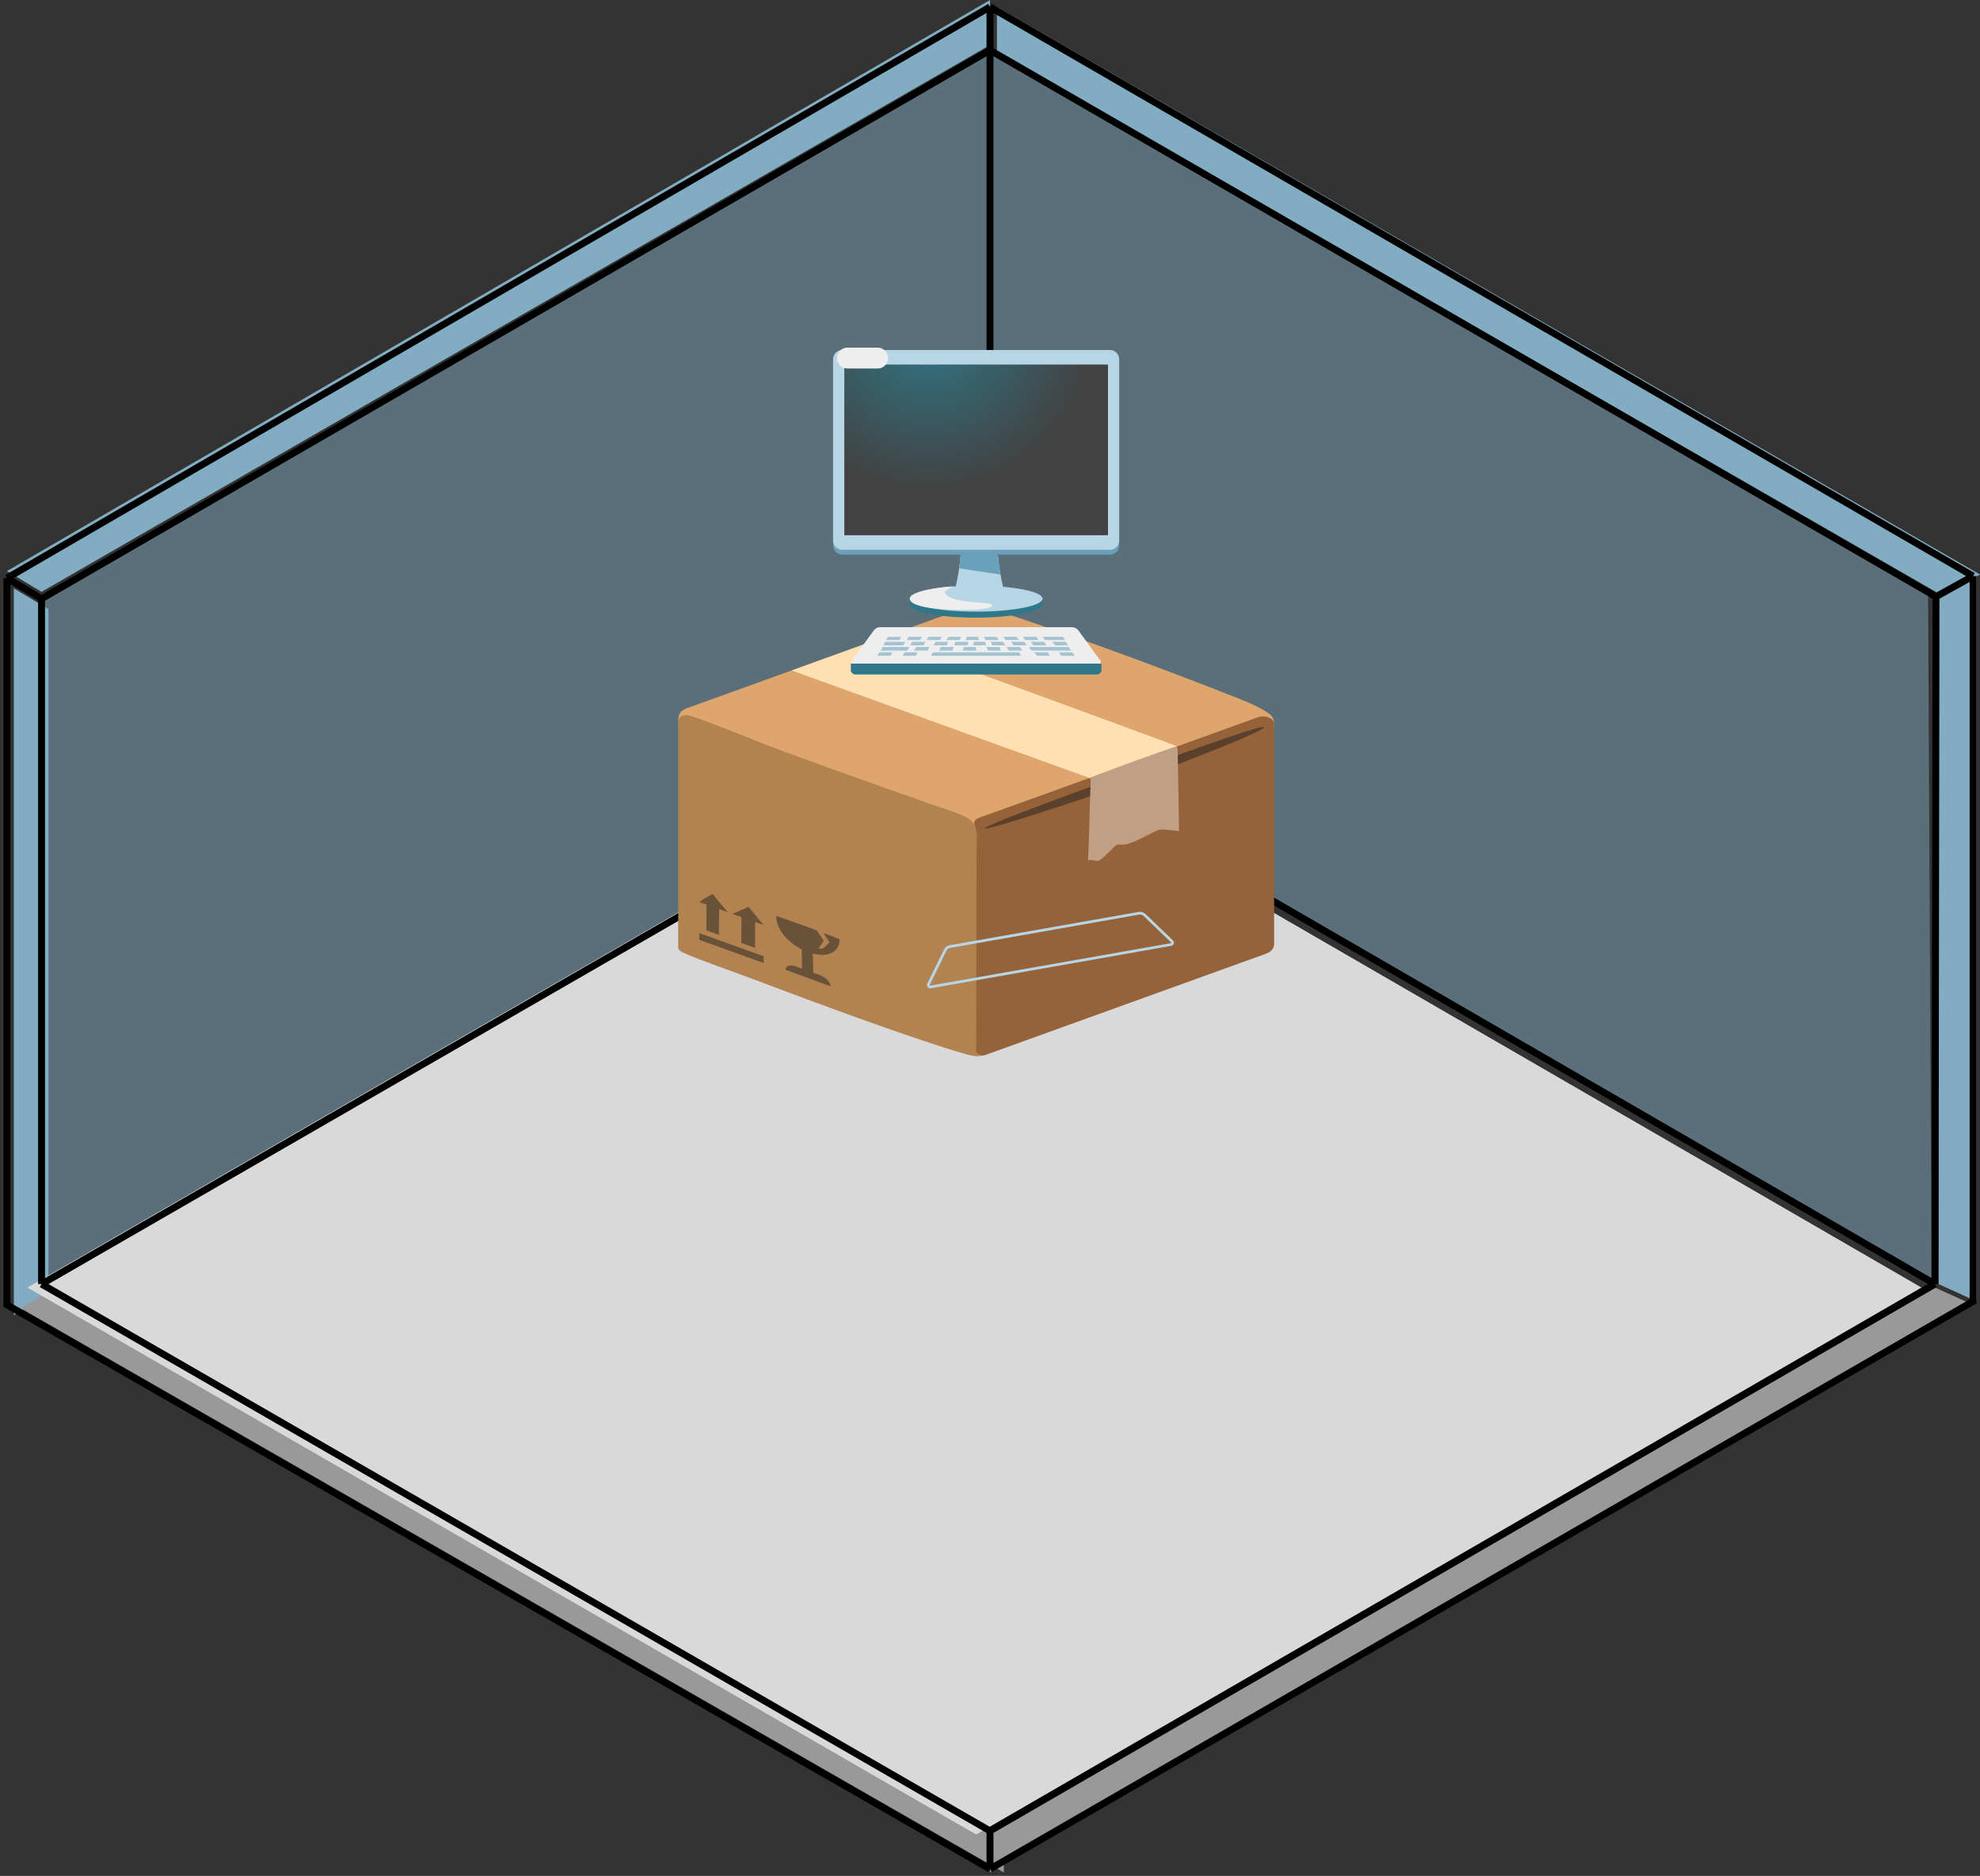 <svg xmlns="http://www.w3.org/2000/svg" width="286" height="271" fill="none" viewBox="0 0 286 271">
  <rect x="0" y="0" width="286" height="271" fill="#333333" stroke="none"/>
  <path fill="#82ACC1" d="m6 85.5-5-3L143 0v6.5L6 85.5ZM2 190V85l5 3v99l-5 3ZM144 7.5V1l142 82-5.5 3L144 7.5Z"/>
  <path fill="#82ACC1" fill-opacity=".5" d="M6 185V86L143 7l-.5 99L6 185Z"/>
  <path fill="#82ACC1" fill-opacity=".5" d="M142.965 7v99L279 185l-.496-99L142.965 7Z"/>
  <path fill="#82ACC1" d="M280 185.5V86l5.5-3v105l-5.5-2.5Z"/>
  <path fill="#999" d="m8 186-5 3 142 81.5V265L8 186Z"/>
  <path fill="#999" d="M143 270.5V265l136.5-79 5.5 2.5-142 82Z"/>
  <path fill="#D9D9D9" d="M141 265 4 186l137-79 136.5 79L141 265Z"/>
  <path fill="#D9D9D9" d="M141 265 4 186l137-79 136.5 79L141 265Z"/>
  <path stroke="#000" d="M1 83.517 143 1M1 83.517V188.5L143 270M1 83.517 6 86.5M143 1l142 82.22M143 1v6.256m142 75.963V188l-142 82M285 83.22l-5.358 2.978M143 270v-5.5M6 86.5v99m0-99L143 7.256M6 185.5l137 79m-137-79 137-79m0 158 136.5-79m0 0 .142-99.302M279.5 185.5l-136.5-79m136.642-20.302L143 7.256m0 0V106.5"/>
  <g clip-path="url(#a)">
    <path fill="#DEA66C" d="m139.859 87.647-40.75 14.706c-.89.366-1.148.913-1.14 1.706l.078.99 43.023 15.443 42.922-15.197s.047-.153.047-.689c0 0-.039-.706-.266-1.034-.25-.372-.781-.705-1.125-.908-.914-.53-1.828-1.001-3.382-1.613-22.29-8.821-36.946-13.366-36.946-13.366-.945-.246-1.726-.333-2.461-.038Z"/>
    <path fill="#B38251" d="M98.61 137.588c2.374 1.099 6.71 2.543 11.093 4.205 10.188 3.861 23.063 8.553 29.469 10.396.867.252 1.383.372 1.984.394.446.016 1.18-.191 1.18-.191s-1.195-30.182-1.266-31.905c-.07-1.684-1.078-2.242-1.968-2.647-1.391-.623-4.407-1.597-4.407-1.597s-10.562-3.675-21.109-7.547c-5.016-1.843-9.25-3.729-13.805-5.282-.836-.279-1.82.071-1.82.727v32.703c0 .312.273.574.648.744Z"/>
    <path fill="#966239" d="m182.859 137.779-40.437 14.596c-.649.235-1.422-.093-1.422-.607l.07-31.271c0-.3-.133-.962-.265-1.225-.368-.765.429-1.071.789-1.197l40.109-14.46c1.063-.382 2.336.159 2.336.996v31.822c0 .564-.453 1.083-1.18 1.346Z"/>
    <path fill="#212121" d="M164.797 111.026s-22.164 7.935-22.524 8.607c-.359.668 17.391-5.304 19.469-6.054 2.352-.847 20.821-7.76 20.821-8.52.007-.623-17.766 5.967-17.766 5.967Z" opacity=".5"/>
    <g opacity=".5">
      <path fill="#212121" d="M101.008 135.777c2.883 1.018 5.742 2.068 9.304 3.342v-.974c-3.546-1.268-6.414-2.313-9.304-3.341v.973Zm6.07.443c.813.29 1.219.438 1.985.711.007-1.695.007-2.543.015-4.238a513.56 513.56 0 0 1-1.969-.706c-.015 1.696-.023 2.538-.031 4.233Zm-5.047-1.815c.672.24 1.047.377 1.813.65l.039-4.221c-.774-.279-1.149-.411-1.828-.662-.008 1.695-.016 2.543-.024 4.233Z"/>
      <path fill="#212121" d="M105.805 132.026c1.851.662 2.836 1.017 4.468 1.597-.812-1.034-1.257-1.559-2.148-2.62-.914.416-1.391.618-2.32 1.023Zm-4.797-1.723c1.383.503 2.312.837 4.14 1.493-.906-1.066-1.359-1.597-2.195-2.641-.851.432-1.25.656-1.945 1.148Z"/>
    </g>
    <g opacity=".5">
      <path fill="#212121" d="M115.852 140.453c.648.235.984.361 1.632.596-.046-2.012-.07-3.019-.125-5.031-.625-.23-.937-.345-1.562-.569.023 2.002.031 3.003.055 5.004Z"/>
      <path fill="#212121" d="M113.469 140.098c2.375.875 4.219 1.531 6.5 2.384-.016-.574-.649-1.269-1.508-1.591-1.344-.498-2.109-.772-3.469-1.269-.875-.312-1.523-.088-1.523.476Zm4.523-5.682 1 1.482c-.312.464-.476.7-.805 1.159l.704-.038c.375-.35.562-.525.922-.875a71.607 71.607 0 0 0-.844-1.357 98.27 98.27 0 0 1 2.289.908c0 1.958-1.828 2.822-4.578 1.816-2.75-1.001-4.571-3.238-4.571-5.201 2.047.716 3.422 1.187 5.883 2.106Z"/>
    </g>
    <path fill="#FFE0B2" d="M169.703 107.69c-.391-.203-42.336-15.543-42.336-15.543l-13.015 4.71 43.007 15.525.024.016 12.586-4.511s-.024-.044-.094-.099c-.055-.033-.148-.082-.172-.098Z"/>
    <path fill="#BF9F85" d="M169.906 107.821a387.147 387.147 0 0 0-12.547 4.561.42.42 0 0 1 .188.372c-.024.634-.039 1.138-.063 1.767-.109 3.253-.171 6.513-.328 9.767.524-.219 1.156.262 1.633 0 .734-.405 2.297-2.188 2.531-2.242.313-.072.649-.017.969-.028 1.406-.055 4.555-2.062 5.227-2.155.648-.087 2.789.203 2.789.203s-.149-9.926-.203-11.594c-.016-.591-.196-.651-.196-.651Z"/>
  </g>
  <path fill="#B7D5E5" d="M164.513 132.131a.858.858 0 0 1 .702.225l3.926 3.778c.024.02.028.047.022.076-.011.03-.028.044-.059.05l-34.73 6.124a.07.07 0 0 1-.072-.027.068.068 0 0 1-.016-.038.062.062 0 0 1 .01-.04l2.367-4.844.005-.013.006-.013a.767.767 0 0 1 .564-.469l27.275-4.809Zm-.069-.388-27.278 4.81c-.373.065-.71.339-.859.706l-2.367 4.844a.468.468 0 0 0 .502.665l34.734-6.124a.468.468 0 0 0 .244-.797l-3.927-3.778a1.254 1.254 0 0 0-1.049-.326ZM143.965 75.79h-5.016c0 7.952-1.644 11.14-1.644 11.14h8.304c0-.004-1.644-3.192-1.644-11.14Z"/>
  <path fill="#2F7889" d="M131.395 87.348a7.107 7.107 0 0 1 .039-1.031s17.671-.735 19.074-.036c0 0 .187.649.058 1.07-.308.989-4.293 1.876-9.589 1.876-5.297 0-9.52-.844-9.582-1.88Z"/>
  <path fill="#B7D5E5" d="M141 88.36c5.296 0 9.59-.84 9.59-1.876 0-1.035-4.294-1.875-9.59-1.875s-9.59.84-9.59 1.875c0 1.036 4.294 1.875 9.59 1.875Z"/>
  <path fill="#69A1BA" d="M143.965 75.79h-5.016c0 2.593-.176 4.679-.41 6.312l5.981.898c-.305-1.746-.555-4.117-.555-7.21Z"/>
  <path fill="#EEE" d="M137.676 84.727s-1.453.593-1.125 1.027c.508.68 1.926 1.105 5.355 1.336 2.41.16 1.465.832-.8.969-1.59.093-9.211.156-9.665-1.434-.367-1.293 5.149-1.898 6.235-1.898Zm17.152 5.879h-27.699c-.379 0-.758.21-.969.546l-3.039 4.18a.58.58 0 0 0 .469.922h34.816a.58.58 0 0 0 .469-.922l-3.078-4.219a1.222 1.222 0 0 0-.969-.507Z"/>
  <path fill="#69A1BA" d="M129.91 92.46h-1.898l.254-.46h1.898l-.254.46Zm2.996 0h-1.898l.211-.46h1.98l-.293.46Zm2.867 0h-1.941l.297-.46h1.894l-.25.46Zm2.825 0h-1.899l.297-.46h1.813l-.211.46Zm2.824 0h-1.942l.172-.46h1.602l.168.46Zm2.824 0h-1.898l-.211-.46h1.816l.293.46Zm2.953 0h-1.941l-.336-.46h1.898l.379.46Zm2.824 0h-1.941l-.336-.46h1.941l.336.46Zm3.836 0h-2.91l-.336-.46h2.953l.293.46Zm-1.476.763h1.898l-.336-.508h-1.941l.379.508Zm-3.117 0h1.894l-.379-.508h-1.898l.383.508Zm-2.868 0h1.895l-.293-.508h-1.941l.339.508Zm-3.078 0h1.895l-.336-.508h-1.813l.254.508Zm-2.742 0h1.899l-.211-.508h-1.602l-.086.508Zm-2.742 0h1.898l.129-.508h-1.855l-.172.508Zm-2.992 0h1.898l.254-.508h-1.855l-.297.508Zm-3.371 0h1.937l.297-.508h-1.941l-.293.508Zm-3.879 0h2.867l.293-.508h-2.91l-.25.508Zm18.129.758h1.937l-.336-.508h-1.937l.336.508Zm-3.036 0h1.895l-.25-.508h-1.812l.167.508Zm-3.628 0H141l-.043-.508h-1.727l-.171.508Zm-3.414 0h1.941l.168-.508h-1.856l-.253.508Zm-3.583 0h1.895l.297-.508h-1.899l-.293.508Zm-4.851 0h3.84l.293-.508h-3.836l-.297.508Zm21.758 0h5.734l-.336-.508h-5.734l.336.508Zm4.343.757h1.938l-.379-.504h-1.937l.378.504Zm-3.542 0h1.898l-.379-.504h-1.898l.379.504Zm-15.305 0h13.027l-.293-.504h-12.441l-.293.504Zm-4.09 0h1.937l.211-.504h-1.855l-.293.504Zm-3.625 0h1.895l.21-.504H127l-.25.504Z" opacity=".57"/>
  <path fill="#2F7889" d="M158.457 97.438h-34.914a.653.653 0 0 1-.641-.633v-.938h36.203v.938a.661.661 0 0 1-.648.632Z"/>
  <path fill="#69A1BA" d="M160.32 80.117h-38.64a1.342 1.342 0 0 1-1.344-1.344V52.602c0-.743.601-1.344 1.344-1.344h38.636c.743 0 1.344.601 1.344 1.344v26.171a1.338 1.338 0 0 1-1.34 1.344Z"/>
  <path fill="#B7D5E5" d="M160.32 79.426h-38.64a1.342 1.342 0 0 1-1.344-1.344V51.91c0-.742.601-1.344 1.344-1.344h38.636c.743 0 1.344.602 1.344 1.344v26.172a1.333 1.333 0 0 1-.391.95 1.333 1.333 0 0 1-.949.394Z"/>
  <path fill="url(#b)" d="M121.957 52.664h38.086V77.32h-38.086V52.664Z"/>
  <path stroke="#EEE" stroke-linecap="round" stroke-miterlimit="10" stroke-width="3.014" d="M122.402 51.73h4.371"/>
  <defs>
    <radialGradient id="b" cx="0" cy="0" r="1" gradientTransform="translate(134.15 46.978) scale(23.818)" gradientUnits="userSpaceOnUse">
      <stop stop-color="#2F7889"/>
      <stop offset="1" stop-color="#424242"/>
    </radialGradient>
    <clipPath id="a">
      <path fill="#fff" d="M0 0h100v70H0z" transform="translate(91 85)"/>
    </clipPath>
  </defs>
</svg>
